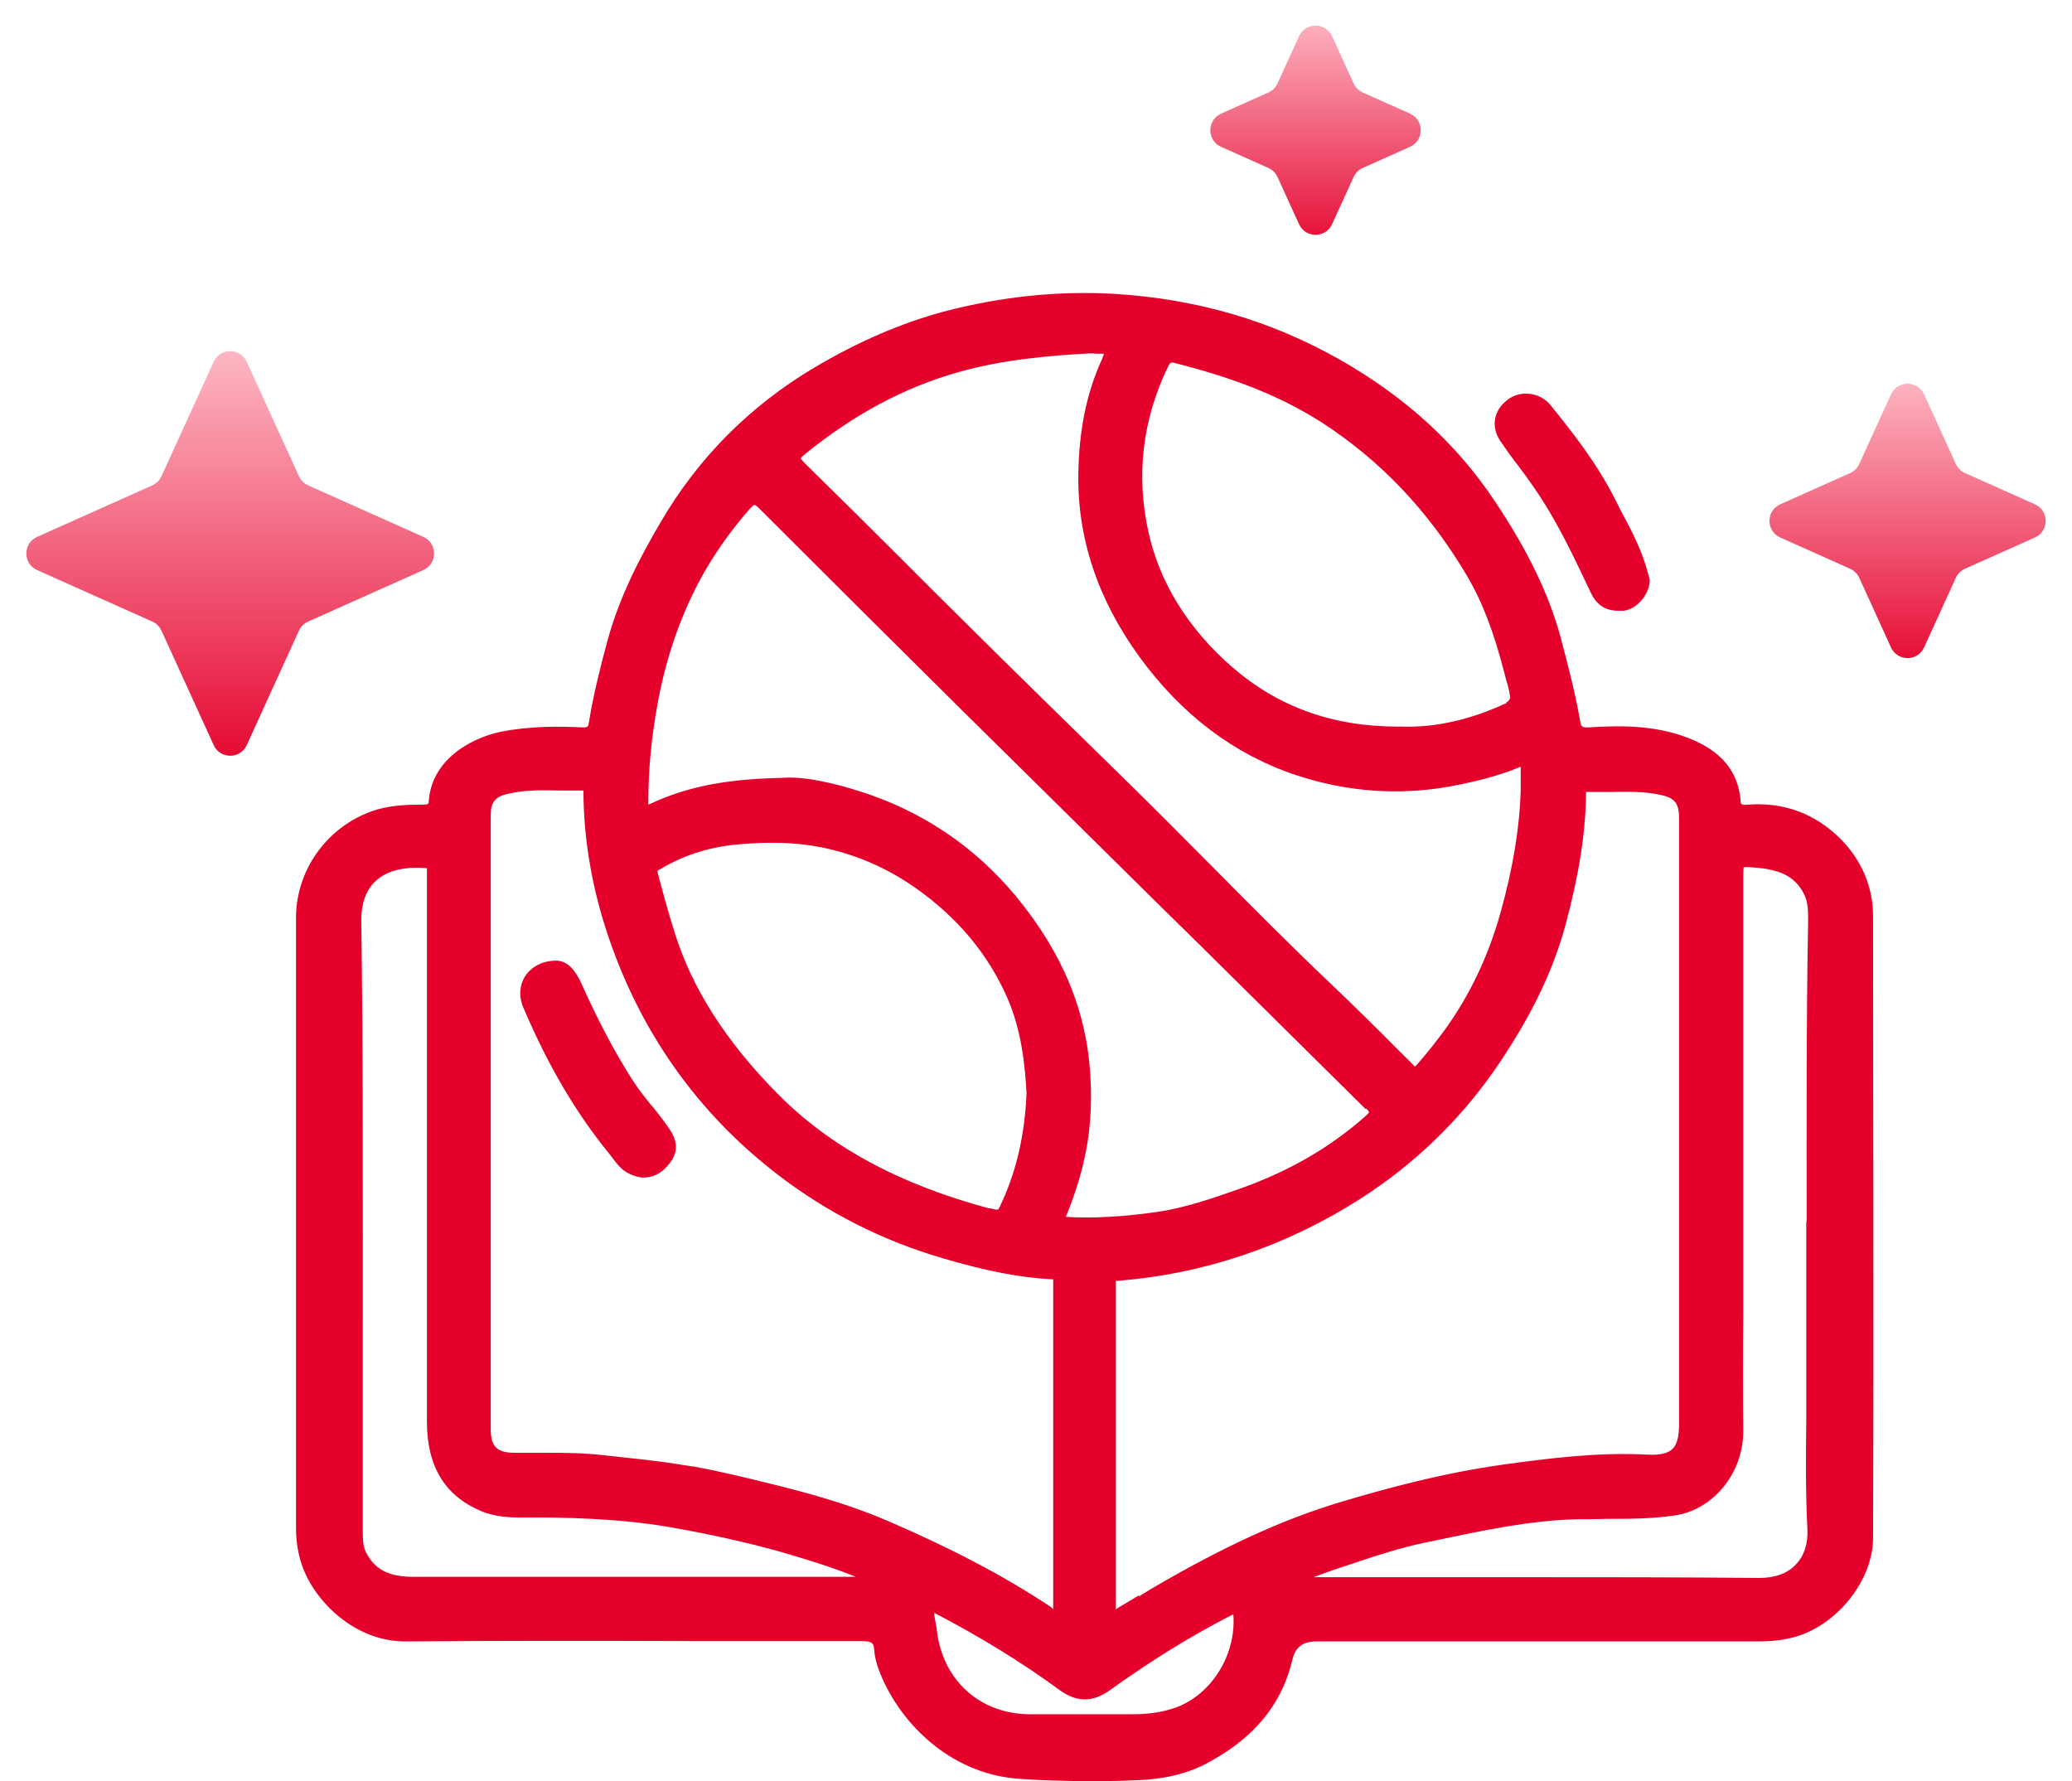 <svg width="57" height="49" viewBox="0 0 57 49" fill="none" xmlns="http://www.w3.org/2000/svg">
<path d="M51.527 25.201C51.527 24.404 51.217 23.679 50.65 23.096C49.948 22.391 49.091 22.064 48.1 22.136C47.883 22.156 47.883 22.116 47.883 22.013C47.811 21.206 47.336 20.644 46.428 20.297C45.499 19.939 44.539 19.959 43.713 20.011C43.507 20.021 43.496 19.99 43.465 19.816C43.331 19.05 43.125 18.263 42.96 17.64C42.64 16.404 42.051 15.177 41.122 13.788C40.059 12.194 38.666 10.926 36.859 9.894C34.96 8.821 32.947 8.229 30.676 8.086C29.128 7.994 27.538 8.157 25.949 8.576C24.782 8.893 23.616 9.394 22.408 10.109C20.633 11.162 19.198 12.602 18.166 14.38C17.639 15.28 17.051 16.373 16.71 17.63C16.524 18.325 16.328 19.081 16.204 19.857C16.184 19.99 16.174 20.021 15.998 20.011C15.389 19.98 14.584 19.97 13.768 20.133C12.912 20.317 11.88 20.92 11.797 22.024C11.797 22.105 11.797 22.136 11.642 22.136H11.632C11.188 22.136 10.806 22.156 10.414 22.259C9.092 22.637 8.153 23.853 8.143 25.232C8.143 27.266 8.143 29.299 8.143 31.332V35.614C8.143 37.739 8.143 39.865 8.143 41.99C8.143 42.399 8.194 42.736 8.308 43.063C8.659 44.075 9.774 45.158 11.147 45.158C11.147 45.158 11.157 45.158 11.167 45.158C13.727 45.138 16.287 45.138 18.837 45.148C20.437 45.148 22.037 45.148 23.637 45.148C23.987 45.148 24.029 45.178 24.049 45.393C24.06 45.556 24.101 45.73 24.163 45.904C24.679 47.324 26.093 48.816 28.065 48.939C28.653 48.98 29.283 49 29.985 49C30.346 49 30.738 49 31.141 48.98C31.657 48.969 32.41 48.908 33.123 48.55C34.454 47.866 35.259 46.926 35.559 45.638C35.634 45.318 35.848 45.158 36.199 45.158H48.296C48.657 45.158 49.039 45.138 49.442 45.015C50.588 44.657 51.527 43.441 51.527 42.317C51.548 36.053 51.527 29.892 51.527 25.222V25.201ZM49.69 33.611C49.69 35.154 49.69 36.697 49.69 38.24V39.057C49.679 40.038 49.669 41.06 49.721 42.062C49.741 42.46 49.638 42.797 49.401 43.043C49.174 43.288 48.823 43.411 48.399 43.411H48.389C46.211 43.39 44.033 43.39 41.855 43.39H38.16C37.644 43.39 37.138 43.39 36.622 43.39H36.137C36.374 43.298 36.611 43.216 36.849 43.135L37.313 42.981C37.922 42.777 38.562 42.573 39.192 42.44L39.491 42.379C40.761 42.113 42.072 41.827 43.393 41.796C43.651 41.796 43.909 41.796 44.167 41.786C44.787 41.786 45.427 41.786 46.056 41.694C47.14 41.541 47.966 40.519 47.956 39.354C47.945 38.301 47.945 37.239 47.956 36.186V24.108C47.956 23.965 47.966 23.873 47.966 23.863C48.007 23.842 48.172 23.863 48.234 23.863C48.885 23.914 49.37 24.057 49.638 24.619C49.741 24.834 49.741 25.079 49.741 25.324C49.69 28.083 49.7 30.893 49.7 33.611H49.69ZM29.169 46.507C29.623 46.834 30.057 46.834 30.521 46.507C31.688 45.669 32.772 45.005 33.825 44.463C33.855 44.443 33.886 44.432 33.928 44.412C34.021 45.567 33.267 46.731 32.183 47.028C31.874 47.12 31.533 47.161 31.141 47.161H28.343C26.971 47.161 25.938 46.241 25.773 44.862C25.773 44.79 25.753 44.729 25.742 44.657C25.722 44.565 25.701 44.463 25.701 44.371C26.919 45.005 28.065 45.7 29.18 46.517L29.169 46.507ZM9.939 25.314C9.939 24.844 10.073 24.476 10.341 24.231C10.6 23.996 10.982 23.873 11.436 23.873C11.518 23.873 11.611 23.873 11.704 23.883C11.725 23.883 11.735 23.883 11.745 23.883C11.745 23.883 11.745 23.934 11.745 23.965C11.745 23.996 11.745 24.026 11.745 24.057C11.745 25.6 11.745 27.143 11.745 28.676V31.557C11.745 34.071 11.745 36.595 11.745 39.109C11.745 40.325 12.22 41.132 13.211 41.561C13.614 41.735 14.047 41.755 14.408 41.745C15.523 41.745 16.979 41.765 18.413 42.011C19.528 42.205 20.529 42.43 21.448 42.685C22.078 42.869 22.811 43.084 23.544 43.38H20.199C17.257 43.38 14.305 43.38 11.363 43.38C10.692 43.38 10.3 43.175 10.063 42.695C9.98 42.522 9.98 42.317 9.98 42.113V41.98C9.98 40.273 9.98 38.577 9.98 36.871C9.98 33.08 9.991 29.156 9.939 25.293V25.314ZM19.043 40.345C18.465 40.243 17.877 40.171 17.299 40.11C17.082 40.09 16.865 40.059 16.638 40.038C16.122 39.977 15.595 39.967 15.079 39.967C14.976 39.967 14.873 39.967 14.759 39.967C14.553 39.967 14.357 39.967 14.15 39.967C13.665 39.967 13.5 39.793 13.5 39.313V22.412C13.5 22.085 13.624 21.921 13.923 21.85C14.408 21.727 14.894 21.737 15.41 21.748C15.616 21.748 15.833 21.748 16.05 21.748C16.05 21.768 16.05 21.788 16.05 21.799C16.06 23.137 16.297 24.486 16.752 25.815C17.65 28.441 19.208 30.627 21.366 32.293C22.728 33.346 24.266 34.132 25.959 34.623C27.136 34.97 28.044 35.144 28.932 35.195C28.952 35.195 28.963 35.195 28.973 35.195C28.973 35.195 28.973 35.256 28.973 35.307C28.973 35.839 28.973 36.36 28.973 36.891V37.423C28.973 39.671 28.973 41.908 28.973 44.157C28.973 44.187 28.973 44.228 28.973 44.269C28.942 44.238 28.911 44.218 28.89 44.197C27.61 43.349 26.186 42.603 24.411 41.837C23.554 41.469 22.594 41.163 21.304 40.846L21.18 40.815C20.478 40.641 19.755 40.468 19.033 40.335L19.043 40.345ZM30.108 9.731C30.108 9.731 30.191 9.731 30.232 9.731C30.263 9.731 30.294 9.731 30.315 9.731C30.346 9.731 30.367 9.731 30.367 9.731C30.367 9.751 30.346 9.802 30.315 9.884C29.902 10.783 29.685 11.805 29.665 13.021C29.634 14.799 30.201 16.495 31.337 18.059C32.493 19.653 33.948 20.756 35.641 21.319C37.045 21.788 38.48 21.891 39.894 21.635C40.658 21.492 41.267 21.329 41.834 21.094C41.834 21.257 41.834 21.4 41.834 21.553V21.737C41.804 22.79 41.618 23.883 41.287 25.079C40.947 26.305 40.441 27.358 39.77 28.298C39.533 28.625 39.275 28.952 39.006 29.258C38.965 29.309 38.934 29.33 38.934 29.34C38.924 29.34 38.893 29.32 38.841 29.258L38.469 28.89C37.902 28.318 37.313 27.736 36.725 27.174C35.59 26.101 34.475 24.977 33.391 23.883C32.596 23.086 31.812 22.289 31.006 21.502C29.51 20.031 28.003 18.57 26.516 17.088C25.938 16.516 25.36 15.944 24.782 15.361C23.905 14.482 23.027 13.614 22.14 12.745C22.047 12.653 22.037 12.613 22.026 12.613C22.026 12.613 22.047 12.572 22.16 12.48C23.502 11.396 24.875 10.661 26.351 10.242C27.61 9.884 28.89 9.782 30.005 9.721C30.036 9.721 30.078 9.721 30.108 9.721V9.731ZM41.453 19.336C40.472 19.796 39.491 20.021 38.562 19.99H38.469C36.653 19.99 35.156 19.448 33.876 18.335C32.679 17.282 31.905 16.036 31.595 14.646C31.244 13.072 31.43 11.54 32.132 10.088C32.194 9.956 32.224 9.966 32.317 9.986C34.01 10.415 35.249 10.916 36.343 11.611C37.974 12.664 39.285 14.043 40.338 15.811C40.771 16.536 41.091 17.374 41.38 18.498C41.401 18.58 41.422 18.662 41.442 18.733C41.484 18.856 41.514 18.989 41.535 19.122C41.556 19.217 41.521 19.285 41.432 19.326L41.453 19.336ZM18.145 23.924C18.744 23.556 19.435 23.321 20.209 23.239C21.242 23.137 22.119 23.178 22.914 23.383C23.729 23.587 24.503 23.945 25.195 24.435C26.341 25.242 27.187 26.254 27.714 27.46C28.106 28.359 28.199 29.33 28.24 30.076C28.189 31.271 27.941 32.303 27.487 33.233C27.466 33.274 27.456 33.305 27.26 33.243H27.208C24.741 32.579 22.842 31.557 21.397 30.096C19.972 28.655 19.043 27.204 18.558 25.651C18.393 25.13 18.248 24.599 18.093 24.016C18.093 23.985 18.093 23.975 18.083 23.965C18.083 23.965 18.104 23.945 18.135 23.924H18.145ZM37.582 30.495C37.654 30.566 37.664 30.597 37.664 30.597C37.664 30.597 37.644 30.638 37.561 30.709C36.601 31.557 35.497 32.201 34.196 32.671C33.391 32.957 32.606 33.233 31.801 33.346C30.883 33.478 30.067 33.519 29.324 33.478V33.468L29.345 33.417C29.551 32.906 29.706 32.426 29.809 31.976C29.985 31.241 30.047 30.464 29.995 29.585C29.892 27.817 29.231 26.213 27.951 24.66C26.805 23.28 25.35 22.299 23.616 21.758C23.1 21.594 22.15 21.339 21.51 21.4C19.972 21.431 18.888 21.645 17.887 22.116C17.866 22.116 17.846 22.136 17.835 22.136C17.835 22.126 17.835 22.105 17.835 22.085C17.835 21.175 17.918 20.246 18.114 19.234C18.341 18.049 18.713 16.986 19.239 15.985C19.601 15.31 20.065 14.636 20.633 13.992C20.726 13.89 20.757 13.89 20.757 13.89C20.757 13.89 20.788 13.89 20.891 13.992C22.78 15.882 24.679 17.773 26.578 19.653C27.817 20.879 29.066 22.105 30.315 23.342C31.265 24.282 32.214 25.222 33.174 26.162C33.732 26.714 34.289 27.266 34.846 27.817C35.755 28.717 36.663 29.616 37.571 30.515L37.582 30.495ZM31.326 43.891C31.141 44.003 30.965 44.116 30.779 44.218C30.748 44.238 30.718 44.259 30.697 44.279C30.697 44.248 30.697 44.218 30.697 44.197C30.697 41.581 30.697 38.966 30.697 36.35V36.023C30.697 35.778 30.697 35.522 30.697 35.277C30.697 35.256 30.697 35.236 30.697 35.236C30.707 35.236 30.728 35.236 30.759 35.236C33.154 35.042 35.394 34.275 37.427 32.978C38.893 32.038 40.121 30.852 41.091 29.473C42.062 28.073 42.712 26.765 43.063 25.457C43.434 24.088 43.61 22.953 43.631 21.911C43.631 21.881 43.631 21.86 43.631 21.829C43.631 21.819 43.631 21.809 43.631 21.788C43.858 21.788 44.064 21.788 44.291 21.788C44.797 21.778 45.272 21.768 45.736 21.881C46.077 21.962 46.191 22.116 46.191 22.504V33.192C46.191 35.175 46.191 37.167 46.191 39.15C46.191 39.517 46.139 39.742 46.005 39.865C45.881 39.987 45.654 40.038 45.303 40.018C43.951 39.947 42.609 40.12 41.339 40.294C39.667 40.529 38.098 40.958 36.901 41.316C35.29 41.796 33.628 42.562 31.677 43.707C31.564 43.778 31.44 43.85 31.326 43.922V43.891Z" fill="#E4002B"/>
<path d="M41.783 12.837C41.917 13.011 42.051 13.195 42.175 13.379C42.815 14.288 43.29 15.31 43.765 16.311C43.92 16.639 44.167 16.802 44.508 16.802C44.56 16.802 44.611 16.802 44.663 16.802C45.034 16.761 45.375 16.352 45.385 15.964L45.365 15.862C45.365 15.862 45.344 15.821 45.344 15.801C45.179 15.157 44.88 14.585 44.58 14.033L44.405 13.685C43.909 12.715 43.238 11.867 42.65 11.141C42.371 10.794 41.824 10.722 41.473 10.998C41.091 11.284 41.009 11.734 41.267 12.122C41.432 12.367 41.607 12.613 41.793 12.848L41.783 12.837Z" fill="#E4002B"/>
<path d="M17.928 30.423C17.732 30.178 17.536 29.933 17.371 29.667C16.886 28.901 16.452 28.073 16.029 27.133C15.915 26.887 15.719 26.438 15.306 26.428C14.945 26.428 14.636 26.581 14.46 26.836C14.285 27.092 14.264 27.429 14.408 27.746C15.079 29.319 15.843 30.617 16.752 31.731C16.782 31.772 16.824 31.823 16.855 31.864C16.948 31.986 17.051 32.129 17.206 32.232C17.371 32.334 17.546 32.395 17.712 32.395C17.918 32.395 18.124 32.313 18.29 32.15C18.651 31.792 18.692 31.465 18.413 31.056C18.259 30.832 18.093 30.617 17.928 30.413V30.423Z" fill="#E4002B"/>
<path d="M5.878 9.954C6.056 9.564 6.61 9.564 6.788 9.954L8.225 13.104C8.276 13.214 8.365 13.303 8.476 13.353L11.646 14.77C12.04 14.946 12.04 15.506 11.646 15.683L8.476 17.1C8.365 17.149 8.276 17.238 8.225 17.349L6.788 20.499C6.61 20.889 6.056 20.889 5.878 20.499L4.441 17.349C4.391 17.238 4.302 17.149 4.19 17.1L1.021 15.683C0.626 15.506 0.626 14.946 1.021 14.77L4.19 13.353C4.302 13.303 4.391 13.214 4.441 13.104L5.878 9.954Z" fill="url(#paint0_linear_13_88)"/>
<path d="M52.021 10.849C52.199 10.459 52.753 10.459 52.931 10.849L53.805 12.765C53.856 12.876 53.945 12.965 54.056 13.014L55.979 13.874C56.374 14.05 56.374 14.611 55.979 14.787L54.056 15.647C53.945 15.697 53.856 15.785 53.805 15.896L52.931 17.812C52.753 18.202 52.199 18.202 52.021 17.812L51.147 15.896C51.097 15.785 51.007 15.697 50.896 15.647L48.973 14.787C48.579 14.611 48.579 14.05 48.973 13.874L50.896 13.014C51.007 12.965 51.097 12.876 51.147 12.765L52.021 10.849Z" fill="url(#paint1_linear_13_88)"/>
<path d="M35.736 0.997C35.913 0.607 36.468 0.607 36.645 0.997L37.238 2.296C37.289 2.407 37.378 2.495 37.489 2.545L38.789 3.126C39.183 3.303 39.183 3.863 38.789 4.039L37.489 4.62C37.378 4.67 37.289 4.758 37.238 4.869L36.645 6.168C36.468 6.558 35.913 6.558 35.736 6.168L35.143 4.869C35.092 4.758 35.003 4.67 34.892 4.62L33.592 4.039C33.198 3.863 33.198 3.303 33.592 3.126L34.892 2.545C35.003 2.495 35.092 2.407 35.143 2.296L35.736 0.997Z" fill="url(#paint2_linear_13_88)"/>
<defs>
<linearGradient id="paint0_linear_13_88" x1="6.333" y1="8.957" x2="6.333" y2="21.496" gradientUnits="userSpaceOnUse">
<stop stop-color="#FFC2CD"/>
<stop offset="1" stop-color="#E4002B"/>
</linearGradient>
<linearGradient id="paint1_linear_13_88" x1="52.476" y1="9.852" x2="52.476" y2="18.809" gradientUnits="userSpaceOnUse">
<stop stop-color="#FFC2CD"/>
<stop offset="1" stop-color="#E4002B"/>
</linearGradient>
<linearGradient id="paint2_linear_13_88" x1="36.191" y1="0" x2="36.191" y2="7.165" gradientUnits="userSpaceOnUse">
<stop stop-color="#FFC2CD"/>
<stop offset="1" stop-color="#E4002B"/>
</linearGradient>
</defs>
</svg>
